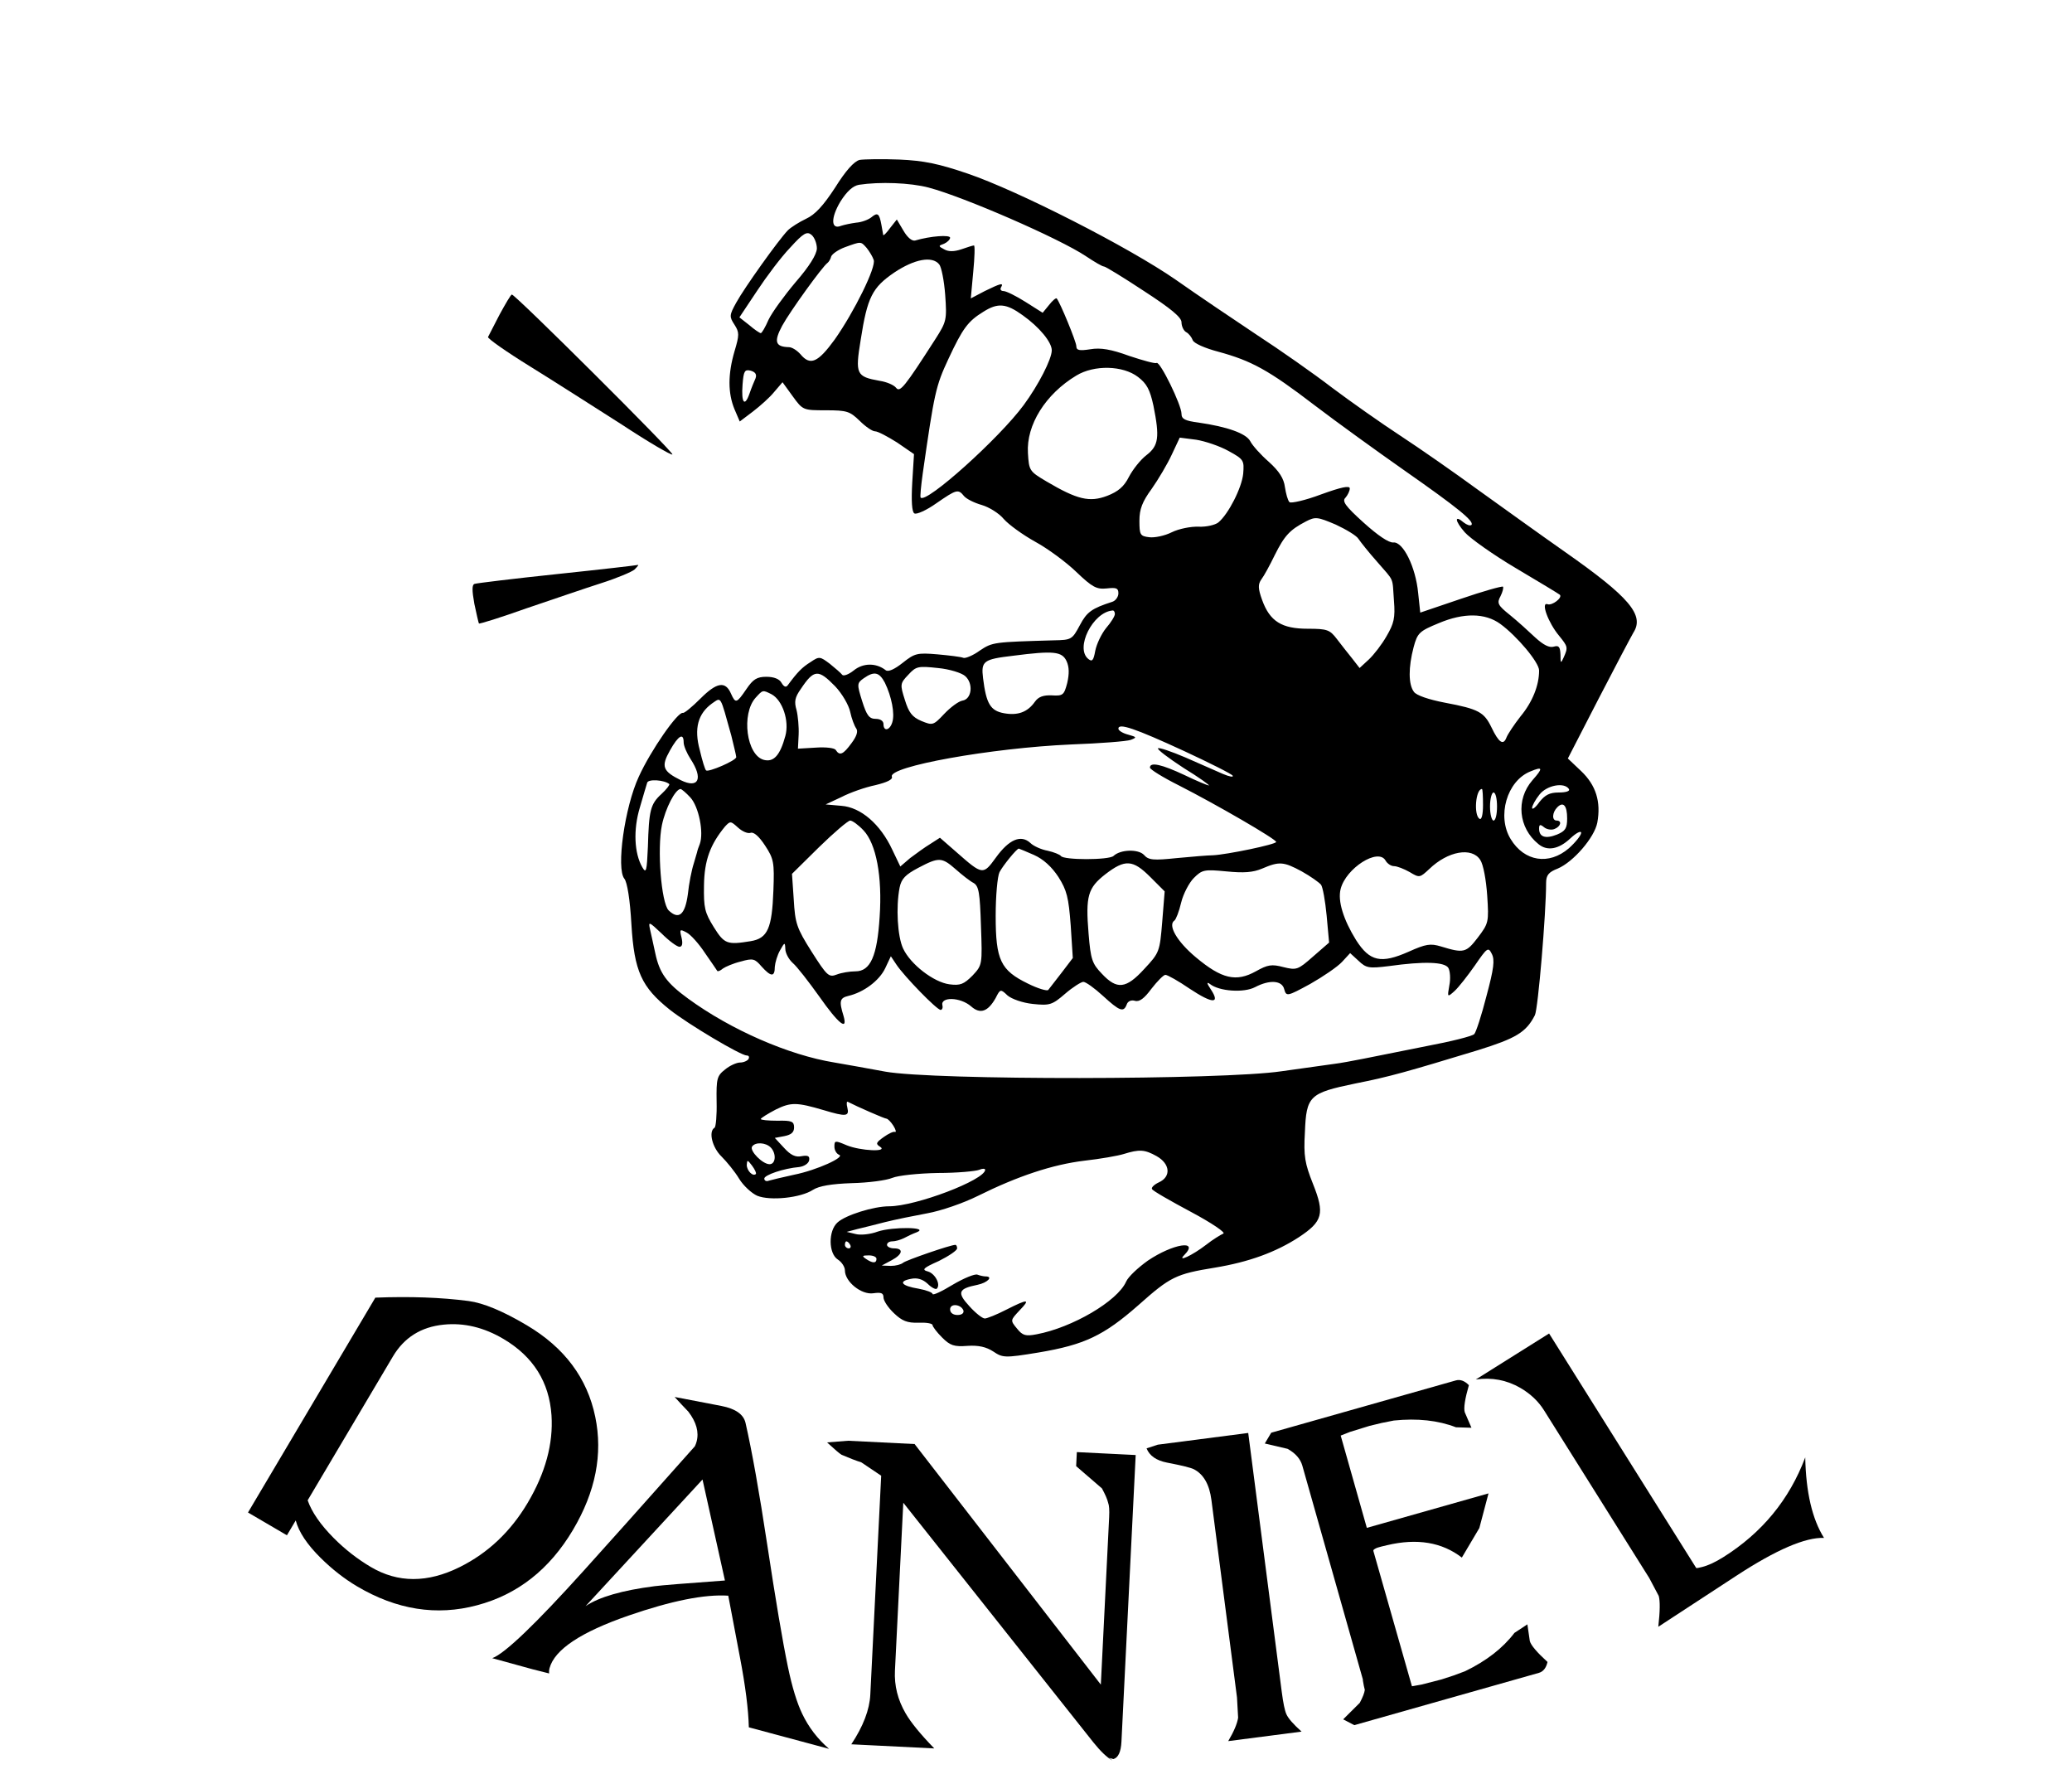 <?xml version="1.0" encoding="UTF-8" standalone="no"?>
<svg
version="1.0"
width="591pt"
height="506pt"
viewBox="0 85 591 506"
preserveAspectRatio="xMidYMid"
aria-labelledby="ddaniel tdaniel"
role="img"
id="svgdaniel"
xml:space="preserve"
xmlns="http://www.w3.org/2000/svg">
	<title id="tdaniel">Daniel</title>
	<desc id="ddaniel">Daniel</desc>
	<g
	transform="matrix(0.1,0,0,-0.1,0,591)"
	stroke="none"
	id="g1">
		<path
		fill="currentColor"
		d="M2452 4604 c-16 -4 -40 -31 -70 -79 -34 -52 -57 -77 -83 -89 -19 -9 -43 -24 -52 -33 -27 -28 -124 -164 -147 -206 -20 -36 -20 -40 -5 -63 14 -22 14 -29 0 -76 -19 -65 -19 -119 0 -165 l15 -35 37 28 c21 16 49 41 61 56 l24 28 29 -40 c29 -40 30 -40 95 -40 60 0 68 -3 96 -30 16 -16 36 -30 44 -30 8 0 36 -15 63 -32 l48 -33 -5 -81 c-3 -53 -1 -84 6 -88 6 -4 35 9 63 29 58 40 62 41 79 20 7 -8 29 -19 50 -25 21 -6 50 -24 63 -40 14 -16 54 -45 90 -65 35 -19 88 -58 117 -86 46 -44 58 -50 87 -47 27 3 33 1 33 -14 0 -10 -8 -21 -17 -24 -59 -19 -73 -29 -93 -67 -22 -41 -24 -42 -74 -43 -171 -5 -175 -5 -211 -29 -19 -14 -41 -23 -47 -21 -7 3 -41 7 -74 10 -58 5 -65 3 -99 -24 -24 -19 -42 -27 -49 -21 -27 21 -64 21 -91 -1 -15 -12 -30 -17 -33 -12 -4 5 -20 19 -35 31 -28 21 -30 22 -55 5 -24 -15 -37 -28 -65 -66 -5 -7 -11 -5 -18 7 -6 11 -22 17 -43 17 -27 0 -38 -7 -57 -35 -28 -41 -31 -42 -44 -13 -16 37 -41 32 -87 -14 -24 -24 -46 -42 -50 -41 -14 5 -92 -107 -126 -182 -40 -86 -65 -262 -41 -291 8 -10 16 -59 20 -130 8 -134 29 -179 109 -243 53 -42 203 -131 220 -131 6 0 8 -4 5 -10 -3 -5 -14 -10 -24 -10 -10 0 -30 -9 -43 -20 -23 -18 -25 -26 -24 -91 1 -39 -2 -73 -6 -75 -18 -11 -6 -57 20 -82 15 -15 38 -43 50 -63 12 -20 36 -42 52 -49 37 -15 124 -6 159 17 17 11 53 17 110 19 47 1 100 8 116 15 17 7 75 13 130 14 55 0 108 5 118 9 9 4 17 4 17 0 -1 -29 -198 -104 -274 -104 -44 0 -124 -25 -147 -46 -27 -24 -26 -89 1 -106 11 -7 20 -21 20 -31 0 -32 47 -70 81 -65 22 3 29 1 29 -12 0 -9 13 -29 30 -45 23 -22 38 -28 70 -27 22 1 40 -2 40 -7 0 -4 12 -20 27 -35 23 -23 34 -27 73 -24 31 2 53 -3 73 -16 27 -18 32 -19 129 -3 131 22 186 48 285 135 91 81 107 89 218 107 97 16 174 44 240 87 68 45 74 67 40 152 -23 58 -27 79 -23 147 4 104 13 112 143 139 101 20 149 34 350 95 109 34 138 51 163 100 9 17 32 291 32 377 0 22 7 31 33 41 45 19 105 89 113 131 11 60 -4 107 -46 147 l-38 36 87 169 c48 93 93 178 100 190 32 50 -11 101 -195 230 -70 49 -181 129 -248 177 -67 49 -166 118 -221 154 -55 36 -143 98 -195 137 -52 40 -149 108 -215 151 -66 44 -170 114 -231 157 -134 93 -450 254 -594 303 -82 28 -125 37 -195 40 -49 2 -100 1 -113 -1z m197 -79 c99 -26 373 -145 449 -196 24 -16 46 -29 51 -29 4 0 55 -31 114 -70 77 -50 107 -75 107 -89 0 -11 6 -24 13 -28 8 -4 16 -15 19 -23 3 -9 35 -23 73 -33 95 -26 143 -52 275 -153 63 -48 178 -131 255 -185 153 -107 201 -146 192 -156 -4 -3 -13 0 -22 7 -27 23 -26 5 3 -28 15 -17 81 -64 147 -103 66 -39 122 -73 124 -75 9 -8 -22 -32 -35 -27 -20 7 2 -53 33 -90 25 -31 26 -33 13 -62 -8 -18 -9 -17 -9 8 -1 23 -5 27 -19 23 -13 -4 -30 5 -53 26 -19 18 -51 47 -72 64 -35 28 -38 34 -27 54 6 12 9 24 7 27 -3 2 -57 -13 -121 -35 l-115 -39 -6 56 c-7 74 -43 147 -71 144 -13 -1 -44 20 -85 57 -52 47 -62 61 -51 71 6 7 12 19 12 26 0 9 -24 4 -82 -17 -45 -17 -86 -26 -90 -22 -5 5 -10 24 -13 43 -3 24 -16 45 -46 72 -24 21 -47 47 -53 59 -12 22 -65 41 -148 53 -38 5 -48 10 -48 25 0 25 -61 150 -71 145 -3 -3 -39 7 -78 20 -52 19 -82 24 -111 19 -32 -5 -40 -3 -40 9 0 12 -46 124 -56 136 -2 2 -12 -6 -22 -19 l-18 -22 -49 31 c-27 17 -55 31 -63 31 -7 0 -10 5 -7 10 9 15 -1 12 -46 -10 l-40 -21 7 76 c4 41 5 75 2 75 -3 0 -19 -5 -36 -11 -21 -7 -37 -7 -49 0 -17 9 -17 10 0 16 9 4 17 12 17 17 0 9 -56 5 -100 -8 -9 -2 -22 9 -33 28 l-19 32 -19 -24 c-10 -14 -19 -23 -20 -20 0 3 -3 16 -5 29 -6 33 -11 36 -29 21 -9 -7 -28 -14 -43 -15 -15 -2 -34 -6 -43 -9 -29 -12 -30 22 -2 69 19 30 36 45 53 48 59 9 146 6 199 -8z m-319 -174 c-1 -17 -21 -50 -61 -96 -32 -38 -67 -86 -77 -107 -9 -21 -19 -38 -22 -38 -3 0 -18 10 -33 23 l-28 22 50 75 c27 41 69 97 95 124 38 42 48 47 61 36 8 -7 15 -24 15 -39z m142 2 c8 -10 17 -25 20 -34 8 -20 -56 -149 -111 -227 -48 -66 -70 -76 -98 -42 -10 11 -24 20 -33 20 -39 1 -43 16 -19 61 23 42 115 169 129 179 4 3 9 11 11 19 3 7 20 19 39 26 47 17 45 17 62 -2z m207 -47 c6 -7 14 -46 17 -87 5 -71 4 -76 -28 -126 -88 -137 -101 -153 -112 -139 -6 8 -27 17 -47 20 -67 12 -70 19 -54 117 19 122 33 149 96 192 57 38 108 48 128 23z m238 -145 c48 -34 83 -77 83 -100 0 -25 -38 -99 -80 -156 -69 -94 -278 -282 -294 -264 -2 2 1 33 6 69 33 230 37 249 73 326 41 88 56 108 100 135 41 26 65 24 112 -10z m-762 -180 c-4 -9 -12 -28 -17 -43 -14 -40 -24 -27 -20 25 3 39 6 44 23 40 14 -4 18 -11 14 -22z m1091 4 c25 -19 34 -36 44 -82 18 -90 15 -114 -20 -141 -17 -13 -39 -41 -50 -62 -14 -28 -31 -42 -62 -54 -50 -19 -85 -11 -173 41 -49 29 -50 31 -53 81 -5 80 50 168 138 221 51 31 133 29 176 -4z m258 -211 c44 -24 45 -27 42 -65 -4 -40 -42 -115 -71 -139 -9 -7 -34 -13 -56 -12 -22 1 -57 -6 -77 -16 -20 -10 -49 -16 -64 -14 -26 3 -28 7 -28 47 0 33 8 54 35 91 19 27 45 71 57 97 l23 49 47 -6 c25 -4 67 -18 92 -32z m371 -251 c6 -9 29 -38 53 -65 50 -58 43 -41 48 -111 4 -49 0 -65 -21 -101 -13 -23 -36 -53 -51 -67 l-26 -24 -21 27 c-12 15 -32 40 -44 56 -20 26 -27 29 -83 29 -74 0 -108 21 -130 82 -12 33 -12 45 -2 59 7 9 24 40 38 69 28 56 43 72 89 96 27 14 33 13 85 -9 30 -14 60 -32 65 -41z m-695 -214 c0 -6 -11 -24 -25 -40 -13 -16 -27 -45 -31 -65 -5 -28 -9 -32 -20 -23 -38 31 13 133 69 138 4 1 7 -4 7 -10z m1099 -28 c48 -35 111 -110 111 -133 0 -43 -19 -90 -53 -131 -18 -23 -36 -50 -40 -60 -9 -24 -22 -15 -43 29 -21 43 -36 52 -132 70 -47 9 -82 21 -89 31 -16 21 -16 70 -1 127 11 41 16 46 72 69 71 30 132 29 175 -2z m-1237 -106 c8 -17 8 -37 2 -63 -9 -34 -12 -37 -44 -35 -24 1 -38 -4 -48 -18 -21 -30 -49 -40 -88 -33 -39 7 -51 27 -60 100 -6 49 1 54 86 64 116 15 139 12 152 -15z m-289 -43 c24 -21 19 -66 -8 -70 -11 -2 -34 -19 -52 -38 -31 -33 -33 -33 -65 -20 -26 11 -36 24 -47 60 -14 44 -14 47 10 72 22 24 28 25 84 19 33 -3 68 -14 78 -23z m-371 -29 c20 -21 39 -54 43 -73 4 -19 12 -40 17 -47 6 -8 2 -22 -13 -42 -24 -33 -34 -37 -45 -20 -3 6 -28 9 -57 7 l-51 -3 2 40 c1 22 -2 54 -6 70 -7 24 -5 36 12 60 38 57 50 57 98 8z m142 10 c19 -39 29 -89 21 -113 -7 -23 -25 -27 -25 -5 0 9 -9 15 -22 15 -19 0 -26 10 -39 51 -15 48 -15 51 5 65 30 21 44 17 60 -13z m-323 -33 c31 -17 51 -76 39 -119 -15 -55 -33 -75 -61 -68 -50 13 -65 131 -24 177 21 23 20 23 46 10z m-115 -118 c7 -29 14 -57 14 -61 0 -10 -80 -44 -86 -38 -3 2 -11 28 -18 58 -17 62 -5 104 35 133 27 18 22 26 55 -92z m1292 -44 c73 -34 135 -65 138 -70 3 -5 -9 -3 -28 5 -18 8 -66 29 -107 47 -40 17 -75 29 -78 26 -3 -3 30 -28 73 -56 44 -27 76 -50 72 -50 -3 0 -35 13 -70 30 -64 30 -98 38 -98 21 0 -5 37 -28 83 -51 106 -54 277 -153 277 -161 0 -7 -140 -36 -180 -38 -14 0 -60 -4 -103 -8 -67 -7 -81 -6 -94 9 -16 17 -67 16 -87 -3 -13 -12 -143 -12 -150 0 -3 4 -20 11 -38 15 -17 3 -40 13 -49 22 -27 25 -61 10 -98 -41 -37 -51 -38 -51 -113 15 l-47 41 -28 -18 c-15 -9 -41 -28 -57 -40 l-28 -24 -23 48 c-34 73 -90 121 -145 125 l-45 4 45 21 c25 13 68 28 97 34 33 8 50 16 47 24 -12 29 283 82 511 92 83 3 159 9 170 13 18 7 18 8 -7 15 -16 4 -28 12 -28 17 0 17 47 1 188 -64z m-1428 25 c0 -10 9 -31 20 -48 36 -55 23 -85 -28 -60 -52 26 -57 39 -31 85 24 43 39 51 39 23z m2421 -108 c-48 -55 -40 -136 17 -182 25 -21 58 -15 91 16 17 16 31 23 31 16 0 -7 -16 -27 -35 -44 -57 -49 -127 -38 -166 26 -40 65 -11 166 56 193 36 15 37 10 6 -25z m-2462 -11 c2 -2 -8 -15 -22 -28 -32 -29 -36 -47 -39 -151 -3 -70 -5 -77 -16 -58 -23 40 -26 107 -7 170 9 32 19 64 21 71 3 11 49 8 63 -4z m2566 -14 c4 -6 -8 -10 -29 -10 -26 0 -39 -7 -55 -27 -11 -16 -21 -23 -21 -17 0 6 9 23 21 38 21 27 71 36 84 16z m-2506 -24 c24 -26 39 -100 27 -133 -4 -10 -7 -19 -7 -20 0 -2 -5 -17 -10 -35 -6 -18 -14 -58 -17 -88 -8 -59 -26 -74 -55 -46 -21 22 -33 175 -19 243 10 48 38 102 53 103 3 0 16 -11 28 -24z m2261 -22 c0 -27 -4 -43 -10 -39 -17 11 -11 85 7 85 2 0 3 -21 3 -46z m40 -4 c0 -22 -4 -40 -10 -40 -5 0 -10 18 -10 40 0 22 5 40 10 40 6 0 10 -18 10 -40z m200 -34 c0 -28 -5 -36 -29 -46 -33 -13 -51 -7 -51 17 0 12 3 13 14 4 7 -6 21 -9 30 -5 18 7 22 24 6 24 -14 0 -13 23 2 38 17 17 28 5 28 -32z m-2329 -41 c9 3 24 -10 41 -36 25 -38 27 -48 24 -128 -4 -108 -16 -137 -65 -145 -67 -11 -75 -8 -105 40 -26 42 -29 55 -28 119 1 72 18 117 60 168 15 16 16 16 37 -3 12 -11 28 -18 36 -15z m322 7 c36 -38 54 -131 46 -247 -7 -111 -26 -155 -69 -155 -16 0 -40 -4 -53 -9 -23 -9 -28 -4 -72 65 -43 68 -47 81 -51 149 l-5 73 77 76 c43 42 83 76 89 76 6 0 23 -12 38 -28z m486 -70 c27 -12 51 -34 70 -63 24 -38 29 -58 35 -138 l6 -93 -32 -42 c-17 -22 -34 -44 -38 -49 -3 -4 -30 4 -58 18 -78 38 -92 67 -92 193 0 57 5 113 11 125 10 19 49 67 55 67 1 0 20 -8 43 -18z m1273 -14 c9 -13 17 -58 20 -102 5 -76 4 -79 -27 -120 -33 -43 -40 -45 -105 -25 -30 9 -43 7 -92 -15 -79 -35 -111 -28 -150 33 -36 58 -53 112 -44 146 15 59 107 118 128 81 5 -9 16 -16 24 -16 9 0 29 -8 45 -17 28 -17 29 -16 56 9 53 51 121 63 145 26z m-1496 -27 c18 -16 41 -34 51 -39 15 -9 18 -28 21 -122 4 -111 4 -112 -24 -142 -25 -25 -35 -29 -66 -25 -45 6 -111 57 -132 102 -16 34 -21 118 -10 174 5 25 17 37 53 56 59 31 67 31 107 -4z m555 -22 l41 -41 -7 -87 c-7 -85 -8 -88 -51 -134 -52 -57 -78 -60 -121 -14 -28 29 -32 41 -38 114 -9 108 -2 131 48 170 56 43 78 42 128 -8z m432 16 c25 -14 49 -31 55 -38 5 -7 12 -46 16 -88 l7 -77 -46 -40 c-43 -38 -47 -39 -84 -30 -34 9 -45 7 -79 -12 -56 -31 -97 -22 -171 40 -54 45 -81 92 -61 105 4 3 13 25 19 51 6 25 23 57 36 70 24 24 30 25 93 19 50 -5 76 -3 102 8 49 21 61 20 113 -8z m-1775 -215 c8 0 10 9 6 26 -6 24 -5 25 14 15 12 -6 36 -33 53 -59 18 -26 34 -49 35 -51 2 -2 9 1 16 7 7 5 30 15 51 20 35 10 40 8 59 -14 27 -30 38 -31 38 -1 1 12 7 33 15 47 13 23 14 24 15 4 0 -11 9 -29 21 -40 12 -10 46 -54 76 -96 54 -77 82 -100 69 -55 -13 42 -11 51 14 57 43 10 88 43 105 79 l16 34 16 -24 c22 -33 115 -129 126 -129 4 0 7 6 5 13 -6 25 51 24 82 -3 26 -23 48 -15 70 24 13 26 14 26 34 7 12 -10 43 -21 72 -24 48 -5 55 -3 92 29 22 19 46 34 52 34 7 0 32 -18 56 -40 48 -44 59 -48 68 -24 3 9 13 13 23 10 13 -4 27 7 47 34 17 22 35 40 40 40 6 0 38 -18 70 -40 65 -43 87 -43 60 -2 -12 18 -13 23 -3 16 26 -21 97 -26 129 -9 42 22 77 19 83 -6 6 -21 8 -21 74 15 37 21 78 49 91 63 l23 25 24 -22 c22 -21 30 -22 87 -15 100 14 158 12 169 -5 5 -8 7 -31 3 -50 -6 -34 -6 -35 15 -16 11 10 37 43 58 73 35 51 38 53 48 33 9 -17 6 -42 -15 -120 -14 -55 -30 -104 -35 -109 -6 -6 -66 -21 -135 -34 -69 -14 -150 -30 -180 -36 -30 -6 -68 -13 -85 -15 -16 -2 -84 -12 -150 -21 -168 -25 -990 -26 -1130 -1 -49 9 -115 21 -145 26 -130 21 -295 93 -417 182 -62 45 -82 73 -94 130 -5 24 -12 54 -15 68 -5 23 -3 22 33 -12 21 -21 44 -38 51 -38z m412 -466 c63 -19 73 -18 67 7 -3 11 -2 19 1 17 27 -14 105 -48 110 -48 4 0 13 -9 20 -20 7 -11 9 -19 5 -18 -5 2 -19 -5 -33 -15 -21 -15 -23 -19 -10 -27 25 -16 -56 -12 -95 4 -33 14 -35 14 -35 -4 0 -10 6 -20 13 -23 20 -6 -63 -44 -128 -57 -33 -7 -65 -15 -72 -17 -7 -3 -13 0 -13 6 0 10 54 29 100 33 14 2 26 10 28 19 2 12 -3 15 -21 12 -18 -4 -32 3 -51 24 l-26 28 27 5 c20 4 28 11 28 25 0 17 -7 20 -47 19 -27 0 -48 2 -48 5 1 3 20 15 43 27 43 21 59 21 137 -2z m-152 -106 c17 -17 15 -48 -3 -48 -20 0 -57 38 -50 50 9 14 39 12 53 -2z m1101 -25 c39 -22 42 -59 6 -75 -13 -6 -22 -15 -19 -19 2 -5 53 -34 111 -65 60 -32 101 -60 92 -62 -7 -3 -30 -17 -49 -32 -39 -30 -84 -51 -62 -29 44 45 -33 32 -104 -16 -28 -20 -56 -46 -62 -60 -25 -56 -154 -131 -255 -150 -31 -6 -40 -4 -56 16 -20 24 -19 24 7 52 32 33 25 34 -38 2 -27 -14 -55 -25 -61 -25 -7 0 -27 16 -44 35 -36 39 -32 50 23 61 29 6 46 24 23 24 -5 0 -15 2 -23 5 -7 3 -39 -10 -71 -29 -31 -19 -57 -31 -57 -26 0 4 -18 11 -40 15 -49 8 -59 21 -22 28 18 4 34 -1 48 -14 11 -11 23 -17 26 -14 12 12 -5 43 -25 49 -19 5 -14 10 31 30 28 14 52 30 52 36 0 5 -2 10 -5 10 -14 0 -141 -44 -149 -51 -6 -5 -21 -9 -35 -9 l-26 1 28 15 c32 17 35 34 7 34 -11 0 -20 5 -20 10 0 6 7 10 15 10 8 0 23 4 33 9 9 5 26 13 37 17 37 15 -69 16 -111 2 -21 -8 -50 -11 -64 -7 l-25 6 30 8 c17 4 53 13 80 20 28 7 82 18 120 25 39 7 103 29 145 50 113 56 212 89 303 100 45 5 96 14 112 19 45 14 60 13 94 -6z m-1143 -51 c-9 -8 -26 10 -26 26 1 15 2 15 15 -2 8 -11 13 -21 11 -24z m269 -202 c3 -5 1 -10 -4 -10 -6 0 -11 5 -11 10 0 6 2 10 4 10 3 0 8 -4 11 -10z m75 -40 c0 -13 -11 -13 -30 0 -12 8 -11 10 8 10 12 0 22 -4 22 -10z m248 -147 c2 -8 -5 -13 -17 -13 -12 0 -21 6 -21 16 0 18 31 15 38 -3z"
		id="path4" />
		<path
		fill="currentColor"
		d="M1425 4163 c-16 -31 -31 -60 -33 -64 -2 -4 52 -42 120 -84 68 -42 185 -117 262 -166 76 -50 141 -88 144 -85 5 5 -448 456 -458 456 -3 0 -18 -26 -35 -57z"
		id="path6" />
		<path
		fill="currentColor"
		d="M1590 3423 c-124 -13 -230 -26 -236 -28 -8 -2 -8 -18 -1 -57 6 -29 12 -54 13 -56 1 -2 62 17 135 43 74 25 170 58 214 72 44 14 87 32 95 39 8 8 12 13 10 13 -3 -1 -106 -13 -230 -26z"
		id="path8" />
	</g>
	<g
	id="g2"
	transform="translate(2.202,366.35)">
		<path
		fill="currentColor"
		d="m 161.242,154.909 q -10.04,16.935 -27.392,21.524 -17.292,4.625 -34.227,-5.415 -5.443,-3.227 -10.389,-8.121 -5.77,-5.709 -7.086,-10.659 l -2.51,4.234 -11.104,-6.501 36.323,-61.269 q 14.889,-0.573 26.57,0.957 6.371,0.835 16.653,6.93 16.088,9.538 19.504,26.113 3.304,15.936 -6.342,32.206 z m -12.943,-7.673 q 7.602,-12.822 6.802,-24.985 -0.967,-14.224 -13.669,-21.754 -8.407,-4.984 -17.109,-4.094 -9.654,0.979 -14.459,9.084 l -24.311,41.007 q 1.751,5.043 7.485,10.813 4.764,4.786 10.51,8.193 11.613,6.885 25.408,0.023 12.063,-6.009 19.342,-18.286 z"
		id="path845" />
		<path
		fill="currentColor"
		d="m 234.273,217.376 -22.885,-6.143 q -0.191,-7.695 -2.522,-19.896 l -3.346,-17.642 q -10.086,-0.669 -28.462,5.683 -20.384,7.05 -22.517,14.996 -0.201,0.747 -0.111,1.499 l -4.772,-1.208 -11.458,-3.148 q 5.32,-1.921 26.256,-25.131 8.276,-9.136 31.531,-35.29 0.318,-0.643 0.5,-1.322 1.094,-4.075 -2.359,-8.569 -1.994,-2.064 -3.902,-4.178 l 13.362,2.567 q 6.017,1.178 6.858,4.826 2.775,12.175 6.189,34.713 3.598,23.753 5.881,34.776 1.811,8.713 4.1,13.477 2.749,5.761 7.656,9.99 z m -29.701,-48.013 -6.394,-28.798 -33.353,36.112 q 5.781,-3.908 19.73,-5.697 2.94,-0.376 20.017,-1.616 z"
		id="path847" />
		<path
		fill="currentColor"
		d="m 317.67,215.331 q -0.216,4.354 -2.288,4.955 l -1.25,-0.344 q 0.274,0.154 0.948,0.751 -2.328,-1.313 -5.444,-5.199 l -54.192,-68.306 -2.38,47.894 q -0.318,6.391 3.055,12.19 2.269,3.914 8.163,9.98 l -23.666,-1.176 q 5.1,-7.702 5.421,-14.162 l 3.103,-62.431 -5.654,-3.801 q -2.356,-0.751 -5.664,-2.182 -0.889,-0.537 -4.12,-3.514 l 6.008,-0.476 18.961,0.942 53.121,68.604 2.373,-47.754 q 0.15,-3.02 -0.289,-4.098 -0.348,-1.496 -1.767,-4.101 l -7.358,-6.35 0.199,-4.003 16.784,0.834 z"
		id="path849" />
		<path
		fill="currentColor"
		d="m 369.046,212.457 -20.919,2.71 q 2.441,-4.145 2.822,-6.676 l -0.322,-5.772 -7.298,-56.342 q -0.849,-6.555 -4.958,-8.717 -1.294,-0.683 -7.692,-1.911 -4.583,-0.895 -5.844,-4.064 l 3.196,-1.052 25.8,-3.342 9.556,73.774 q 0.632,4.881 1.328,6.422 0.802,1.81 4.33,4.969 z"
		id="path851" />
		<path
		fill="currentColor"
		d="m 439.198,192.595 q -0.585,2.577 -2.48,3.114 l -52.633,14.907 -3.174,-1.659 4.734,-4.702 q 1.29,-2.412 1.438,-3.696 -0.249,-0.879 -0.563,-2.764 l 0.029,-0.154 -17.282,-61.022 q -0.824,-2.909 -4.21,-4.8 l -6.496,-1.522 1.833,-3.077 52.633,-14.907 q 1.894,-0.536 3.744,1.351 -1.694,5.888 -1.177,7.714 l 1.912,4.428 -4.423,-0.136 q -7.633,-2.954 -17.718,-1.924 l -3.459,0.687 -3.489,0.842 -5.577,1.726 -2.629,1.037 7.453,26.316 34.705,-9.829 -2.611,9.874 -4.993,8.43 q -8.513,-6.578 -21.317,-3.536 -0.271,0.077 -1.575,0.373 -1.372,0.316 -1.924,0.691 -0.571,0.308 -0.388,0.695 l 10.97,38.475 2.783,-0.496 5.653,-1.455 3.412,-1.112 3.306,-1.229 q 9.128,-4.412 14.078,-10.93 l 3.695,-2.435 0.694,4.773 q 0.517,1.827 5.047,5.951 z"
		id="path853" />
		<path
		fill="currentColor"
		d="m 512.708,134.264 q 0.31,14.913 5.356,22.953 -7.99,-0.299 -24.896,10.725 L 470.797,182.561 q 0.748,-6.612 0.126,-8.795 l -2.707,-5.108 -30.011,-47.825 q -2.429,-3.871 -6.749,-6.39 -5.857,-3.381 -12.712,-2.399 l 20.905,-13.118 41.97,66.883 q 0.291,0.067 1.647,-0.286 2.652,-0.668 6.047,-2.798 16.617,-10.427 23.396,-28.461 z"
		id="path855" />
	</g>
</svg>
